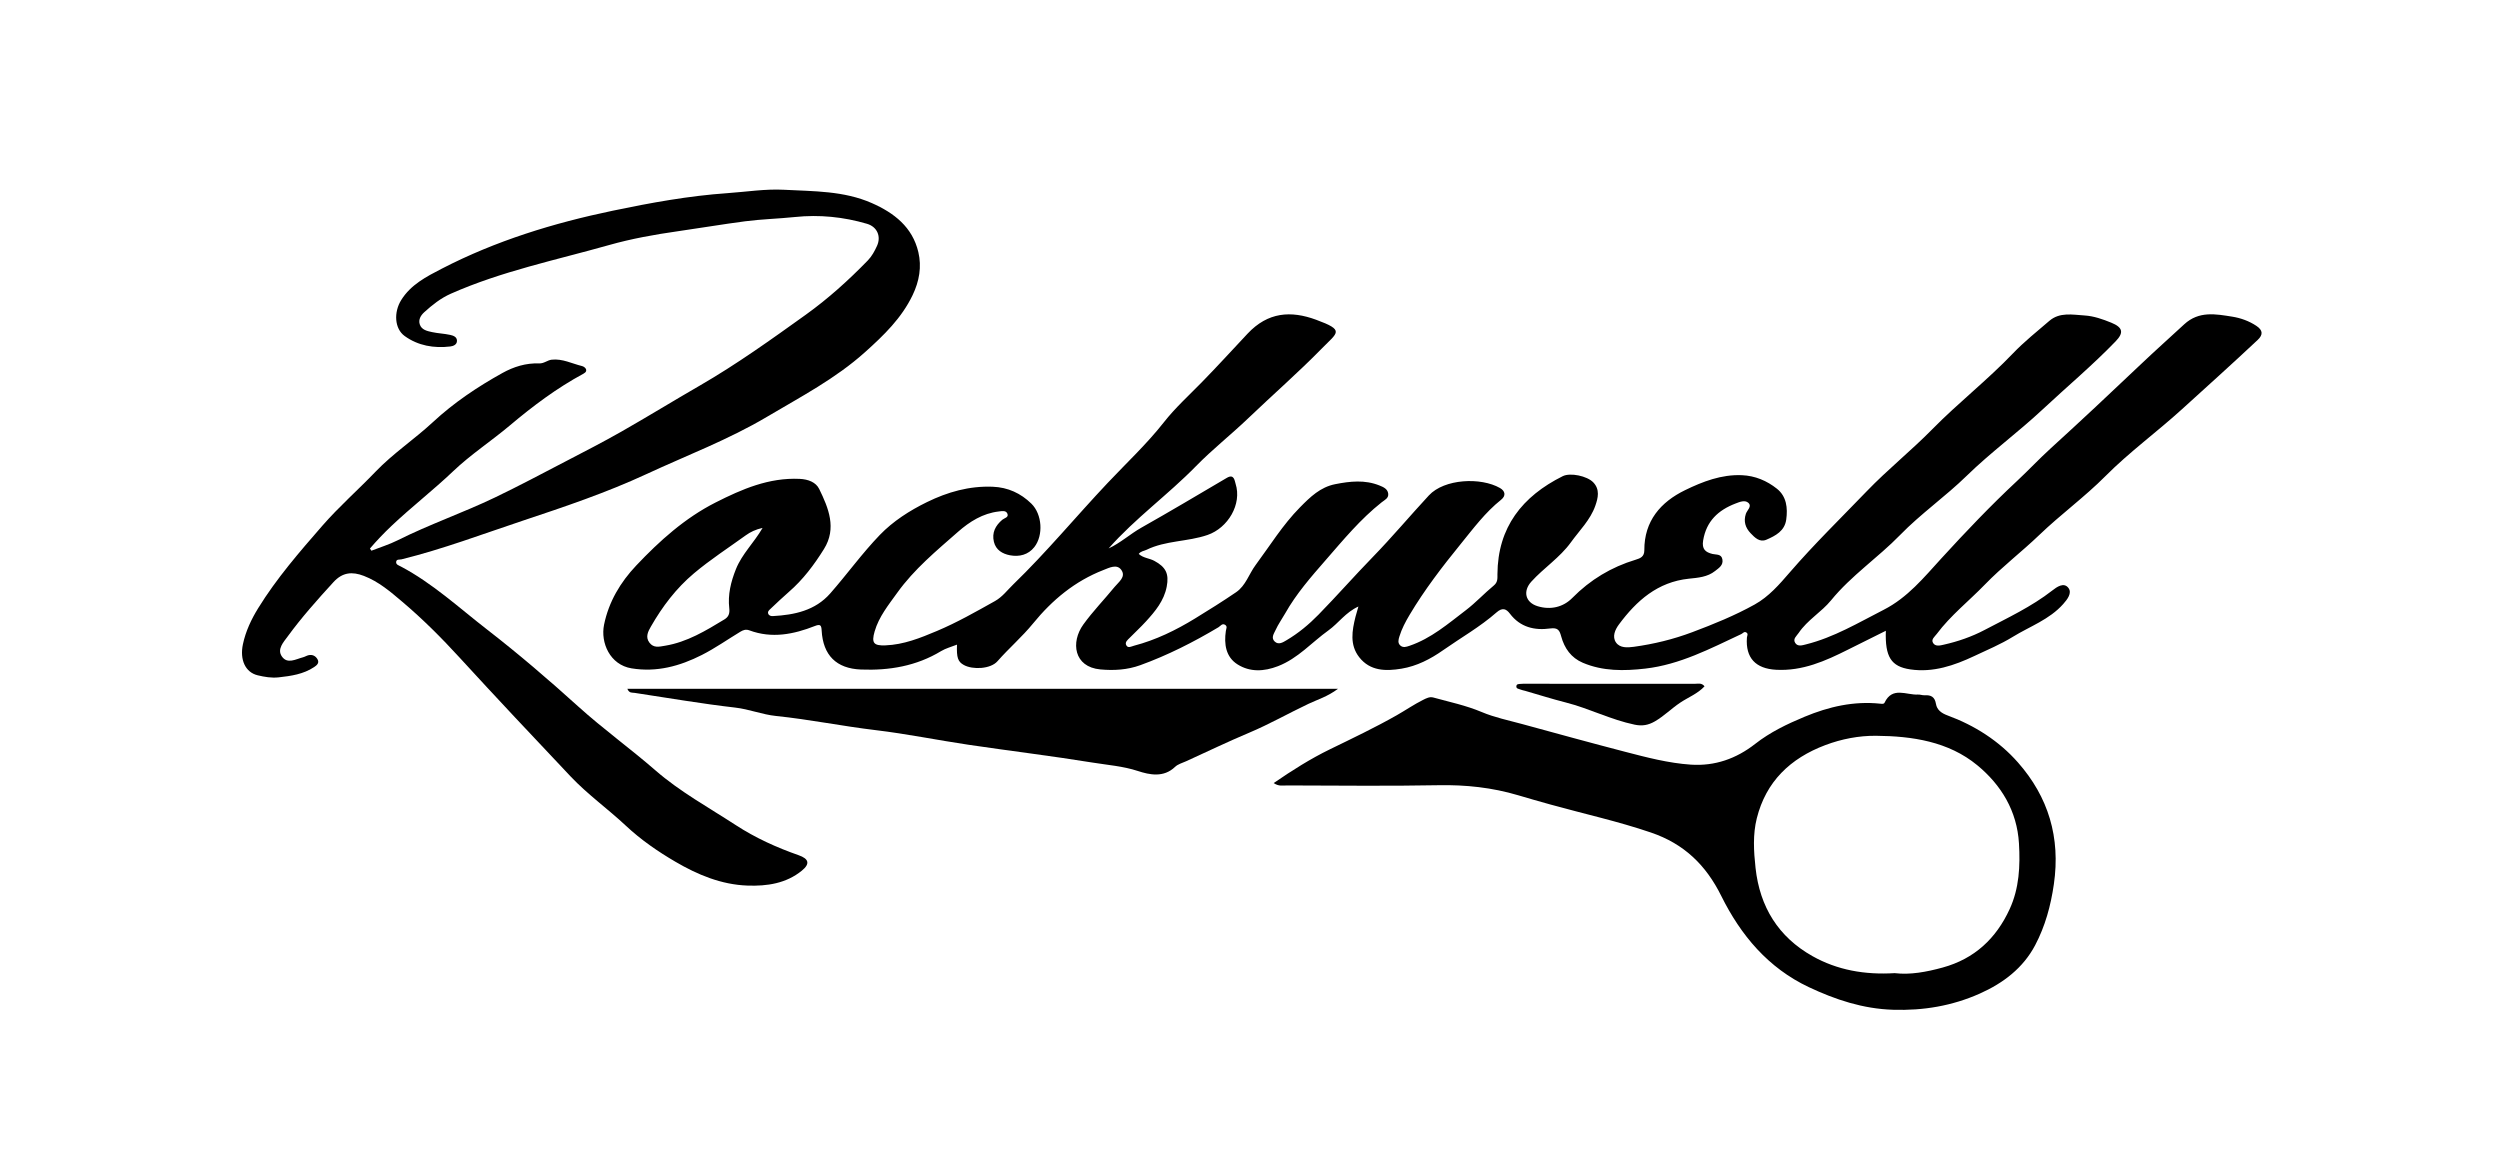<?xml version="1.0" encoding="utf-8"?>
<!-- Generator: Adobe Illustrator 24.0.0, SVG Export Plug-In . SVG Version: 6.00 Build 0)  -->
<svg version="1.1" id="Capa_1" xmlns="http://www.w3.org/2000/svg" xmlns:xlink="http://www.w3.org/1999/xlink" x="0px" y="0px"
	 viewBox="0 0 2436 1125" style="enable-background:new 0 0 2436 1125;" xml:space="preserve">
<g>
	<g>
		<path d="M1080.23,534.39c11.54-5.33,20.92-14.03,31.96-20.26c27.98-15.78,55.58-32.23,83.26-48.52c7.09-4.17,7.55,2.8,8.49,5.73
			c6.39,20-7.43,43.08-27.31,49.93c-19.47,6.7-40.74,5.29-59.49,14.47c-2.42,1.18-5.42,1.21-7.56,4c4.37,4.07,10.35,4.15,15.16,6.74
			c11.24,6.05,14.52,12.56,12.11,25.14c-2.64,13.78-11.21,24.03-20.26,33.93c-5.07,5.55-10.62,10.66-15.9,16.02
			c-1.95,1.98-4.83,4.16-3.27,7.12c1.74,3.27,4.84,1.2,7.5,0.51c21.32-5.58,40.89-15.14,59.56-26.58
			c13.49-8.27,26.92-16.66,39.98-25.57c9.37-6.39,12.5-17.72,18.98-26.46c14.06-18.97,26.4-39.11,43.2-56.17
			c10.11-10.26,19.88-19.76,34.36-22.64c14.46-2.87,28.99-4.47,43.21,1.29c3.77,1.53,7.88,3.27,8.46,7.94
			c0.56,4.49-3.42,6.09-6.36,8.42c-20.64,16.33-37.31,36.53-54.48,56.22c-14.35,16.46-28.76,32.88-39.57,52.05
			c-3.07,5.44-6.79,10.56-9.34,16.21c-1.51,3.36-4.76,7.57-0.82,11.24c3.81,3.55,8.17,0.63,11.29-1.2
			c11.62-6.81,22.02-15.48,31.37-25.05c17.92-18.33,34.84-37.62,52.72-55.99c18.93-19.46,36.35-40.25,54.77-60.14
			c15.13-16.34,50.77-17.92,69.35-7.24c4.97,2.86,6.1,7.41,1.05,11.43c-15.46,12.32-27.06,28-39.41,43.19
			c-17.93,22.06-35.18,44.5-49.73,68.94c-4,6.72-7.66,13.62-9.97,21.16c-0.95,3.11-1.8,6.3,0.94,8.73c2.66,2.37,5.74,1.36,8.84,0.31
			c21.13-7.15,37.73-21.56,55.01-34.72c9.62-7.33,17.91-16.38,27.27-24.09c3.97-3.27,3.47-7.04,3.49-10.98
			c0.28-45.79,24.22-75.86,63.63-95.52c7.36-3.67,23.75-0.2,29.74,6.02c6.68,6.95,4.68,15.2,1.98,22.87
			c-4.87,13.81-15.42,24-23.79,35.6c-10.76,14.9-26.35,24.83-38.53,38.27c-8.38,9.25-6,20.21,6.08,23.93
			c12.76,3.92,25.03,0.89,33.83-8.03c17.59-17.82,38-30.07,61.75-37.26c4.57-1.38,8.48-2.92,8.45-9.32
			c-0.13-28.43,15.91-46.9,39.75-58.48c17.18-8.35,35.33-15.39,55.3-14.56c12.94,0.54,24.38,5.43,34.14,13.18
			c9.41,7.48,10.64,18.75,9.09,30.04c-1.52,11.14-10.43,15.81-19.34,19.64c-6.55,2.82-11.27-1.99-15.38-6.32
			c-5.05-5.31-7.06-11.48-4.63-18.89c1.16-3.55,6.27-7.27,2.39-10.75c-3.33-2.99-8.38-0.88-12.51,0.71
			c-16.79,6.47-28.39,17.14-31.51,36c-1.4,8.46,2.25,11.46,9.11,13.14c3.75,0.92,8.74-0.22,9.68,5.4c0.94,5.68-3.42,8.23-7.09,11.16
			c-7.51,6.01-16.74,6.61-25.59,7.54c-30.51,3.19-50.98,21.44-68.18,44.62c-3.77,5.08-6.76,11.87-2.84,17.52
			c3.83,5.53,11.15,5.07,17.39,4.22c19.5-2.67,38.47-7.31,57-14.27c20.78-7.81,41.27-16.13,60.69-26.91
			c13.92-7.73,24.09-19.6,34.32-31.42c23.77-27.48,49.76-52.84,74.94-78.99c20.39-21.18,43.37-39.56,63.87-60.42
			c25.2-25.64,53.58-47.75,78.43-73.72c10.98-11.47,23.51-21.48,35.6-31.85c10.18-8.73,22.66-5.98,34.29-5.27
			c8.96,0.55,17.7,3.62,26.11,7.05c11.27,4.6,12.35,9.71,4.22,18.14c-22.56,23.41-47.5,44.25-71.19,66.4
			c-23.98,22.41-50.52,41.78-73.92,64.61c-20.81,20.31-44.78,37.01-64.94,57.72c-21.56,22.14-47.51,39.45-67.21,63.59
			c-9.41,11.53-23.07,19.17-31.62,31.85c-2.09,3.1-5.91,5.77-3.34,9.74c2.45,3.79,6.85,2.31,10.37,1.43
			c27.27-6.8,51.14-21.13,75.88-33.77c23.32-11.91,39.03-31.34,56.06-49.96c23.86-26.09,48.24-51.7,74.16-75.86
			c10.92-10.18,21.14-21.14,32.23-31.24c29.55-26.92,58.72-54.25,87.7-81.79c14.03-13.33,28.45-26.2,42.65-39.31
			c14.38-13.27,30.93-9.95,46.95-7.41c7.91,1.26,16.25,4.18,23.44,9c6.45,4.33,6.43,8.7,1.17,13.65
			c-24.27,22.82-49.07,45.06-73.7,67.46c-24.48,22.27-51.35,41.83-74.62,65.22c-20.33,20.43-43.57,37.31-64.28,57.19
			c-17.31,16.62-36.56,31.29-53.22,48.5c-15.58,16.09-33.39,30.05-46.9,48.14c-2,2.68-5.75,5.29-3.54,8.81
			c2.33,3.71,6.99,2.39,10.45,1.61c13.75-3.1,27.17-7.73,39.53-14.23c22.6-11.89,45.87-22.71,66.24-38.61
			c4.12-3.22,11.21-8.43,15.7-2.35c3.66,4.96-1.18,11.15-5.15,15.61c-13.43,15.12-32.46,21.73-49.11,31.95
			c-11.94,7.33-24.94,12.77-37.52,18.7c-19.45,9.17-40.06,16.33-62.38,13.02c-18.67-2.76-24.69-12.14-23.81-37.63
			c-12.69,6.32-24.83,12.31-36.93,18.4c-22.07,11.1-44.33,21.01-70.04,19.6c-19.87-1.09-29.84-11.5-28.41-31.29
			c0.13-1.77,1.62-3.73-0.59-5.06c-2.1-1.27-3.33,0.85-4.93,1.6c-30.13,14.1-59.76,29.73-93.5,33.61
			c-20.63,2.37-41.27,2.67-60.91-5.7c-11.35-4.84-17.87-14.08-21.04-25.7c-1.57-5.75-3.07-8.76-10.75-7.7
			c-15.08,2.08-29.15-1.12-39.18-14.39c-3.65-4.83-7.33-6.3-13.1-1.23c-15.97,14.04-34.57,24.54-51.93,36.73
			c-12.42,8.73-25.7,15.59-40.65,18.07c-15.17,2.51-30.52,2.47-41.19-11.18c-9.44-12.06-6.97-25.89-3.6-39.47
			c0.73-2.92,1.64-5.79,2.82-9.92c-12.54,5.7-19.4,16.25-29.14,23.22c-16.35,11.7-29.73,27.37-49.22,34.91
			c-13.71,5.31-27.27,5.91-39.41-1.72c-11.46-7.21-13.28-19.76-11.4-32.58c0.32-2.16,1.73-4.36-0.63-5.92
			c-2.9-1.92-4.59,1.13-6.52,2.28c-24.35,14.52-49.54,27.3-76.23,36.98c-12.6,4.57-25.76,5.34-38.89,4.13
			c-25.91-2.4-29.01-26.58-16.58-43.8c9.26-12.83,20.4-24.29,30.44-36.57c3.94-4.83,11.45-9.86,6.48-16.69
			c-4.33-5.94-11.73-1.98-17.37,0.21c-27.76,10.8-49.83,29.12-68.52,52.03c-10.67,13.09-23.57,24.15-34.74,36.87
			c-6.68,7.61-24.05,8.42-32.72,3.64c-5.79-3.19-7.18-7.09-6.68-19.85c-5.44,2.17-10.9,3.53-15.5,6.31
			c-24.11,14.61-50.52,19.03-78.09,17.95c-24.01-0.94-36.96-13.96-38.29-37.98c-0.29-5.15-1.19-6.57-6.57-4.45
			c-20.75,8.17-41.95,12.4-63.8,4.27c-3.49-1.3-6.14-0.32-8.81,1.3c-12.53,7.57-24.57,16.08-37.59,22.68
			c-21.41,10.86-43.92,17.05-68.5,13.02c-20.99-3.43-30.36-24.96-26.75-42.56c4.61-22.43,15.93-41.33,31.33-57.62
			c22.8-24.11,47.43-46.27,77.32-61.42c25.7-13.03,51.98-24.41,81.96-23.02c8.39,0.39,15.8,3.26,19.03,9.87
			c9.1,18.61,17.22,38.26,4.65,58.46c-9.56,15.36-20.44,29.9-34.31,41.89c-6.09,5.26-11.88,10.86-17.75,16.37
			c-1.34,1.25-3.06,2.64-2.29,4.75c0.74,2.03,2.76,2.45,4.7,2.35c21.01-1.15,41.1-5.42,55.69-22.01
			c16.47-18.73,31.11-39.16,48.39-57.07c12.92-13.39,29-23.69,45.91-31.97c20.16-9.87,41.27-15.88,64.07-14.98
			c14.85,0.58,27.34,6.36,37.69,16.5c10.51,10.3,11.86,30.83,2.86,42.31c-5.9,7.53-14.69,9.69-23.72,7.98
			c-7.2-1.37-13.74-5.07-15.67-13.11c-2.13-8.89,1.44-15.8,8.22-21.53c1.94-1.64,6.36-2.21,4.97-5.81
			c-1.38-3.59-5.51-2.58-8.41-2.25c-15.57,1.77-28.49,9.95-39.69,19.78c-21.03,18.46-42.84,36.49-59.24,59.39
			c-8.42,11.75-17.89,23.28-22.07,37.74c-3.25,11.25-0.92,13.99,10.46,13.57c17.92-0.66,34.13-7.25,50.2-14.01
			c19.58-8.24,38.05-18.78,56.59-29.15c7.27-4.07,12.08-10.69,17.86-16.27c32.39-31.34,61.1-66.15,92.01-98.9
			c18.4-19.49,38.14-37.96,54.74-59.08c11.09-14.1,24.26-26.02,36.69-38.72c15.25-15.57,29.94-31.71,44.83-47.58
			c19.89-21.2,42.27-22.59,66.73-13.6c28.24,10.38,21.1,12.24,5.91,27.76c-23.13,23.63-48.08,45.37-71.93,68.2
			c-16.69,15.99-34.91,30.3-50.97,46.73C1138.08,482.13,1106.22,504.98,1080.23,534.39z M743.07,514.39
			c-6.9,1.55-11.93,4-16.45,7.27c-16.89,12.2-34.4,23.53-50.4,36.97c-17.39,14.62-30.82,32.39-41.99,51.9
			c-2.56,4.48-5.7,10.08-1.44,15.66c4.19,5.48,9.4,3.98,15.26,3.01c21.55-3.56,39.61-14.63,57.76-25.61
			c4.07-2.46,5.39-5.64,4.79-10.92c-1.5-13.21,1.51-25.73,6.54-38.22C723.09,539.69,734.61,528.96,743.07,514.39z"/>
		<path d="M361.91,536.6c8.55-3.34,17.42-6.05,25.59-10.15c30.89-15.49,63.62-26.76,94.72-41.68
			c23.29-11.17,46.12-23.33,69.05-35.26c18.19-9.46,36.44-18.82,54.25-28.96c25.68-14.63,50.87-30.11,76.46-44.89
			c35.91-20.74,69.53-44.88,103.17-68.99c21.82-15.64,41.7-33.61,60.42-52.87c4.03-4.14,6.68-9.19,8.98-14.19
			c4.22-9.2,0.2-18.63-9.77-21.55c-22.93-6.73-46.35-9.09-70.3-6.59c-16.11,1.68-32.3,2.05-48.45,4.16
			c-21.94,2.87-43.73,6.6-65.62,9.71c-22.55,3.2-45.05,7.25-66.87,13.42c-51.77,14.64-104.74,25.49-154.28,47.44
			c-9.85,4.37-18.08,10.94-25.92,18.07c-3.34,3.03-5.8,7.14-4.33,11.74c1.76,5.48,7.24,6.55,12.03,7.6
			c5.77,1.26,11.77,1.44,17.54,2.7c2.86,0.63,6.56,1.75,6.7,5.58c0.14,3.96-3.67,5.38-6.45,5.71c-15.99,1.92-31.46-0.73-44.52-10.18
			c-9.97-7.21-10.71-23.2-3.39-35c9.36-15.1,24.63-22.89,39.54-30.6c52.71-27.25,108.87-44.46,166.82-56.55
			c36.95-7.71,73.96-14.46,111.7-17.08c18.36-1.28,36.75-4.25,55.07-3.28c28.84,1.53,58.25,0.97,85.51,12.99
			c21.65,9.54,39.52,23.34,45.28,47.71c3.39,14.34,0.93,28.37-5.54,41.89c-10.78,22.52-28.06,39.17-46.3,55.55
			c-28.83,25.91-62.77,43.59-95.71,63.13c-37.48,22.23-78.05,37.53-117.34,55.76c-39.1,18.14-79.77,31.83-120.49,45.39
			c-39.23,13.07-77.97,27.74-118.21,37.68c-1.95,0.48-5.03-0.44-5.23,2.63c-0.17,2.55,2.49,3.25,4.42,4.27
			c31.14,16.41,56.83,40.33,84.38,61.65c30.53,23.63,59.91,48.86,88.47,74.69c24.31,21.98,50.81,41.02,75.46,62.46
			c23.75,20.67,51.66,36,78.1,53.2c19.3,12.56,39.75,21.82,61.26,29.36c10.11,3.54,11.46,8.37,3.19,15.11
			c-15.3,12.46-33.85,15.19-52.88,14.52c-25.63-0.91-48.67-10.58-70.36-23.27c-17.15-10.03-33.51-21.3-48.16-35.02
			c-17.55-16.43-37.28-30.49-53.83-47.99c-36.29-38.4-72.52-76.87-108.2-115.84c-17.55-19.17-35.76-37.41-55.65-54.25
			c-11.78-9.98-23.09-19.78-37.65-25.39c-11.34-4.37-20.79-3.59-29.63,6.08c-15.61,17.07-31,34.29-44.63,52.96
			c-3.97,5.45-10.53,12.32-5.68,19.4c5.37,7.85,13.63,2.67,20.67,0.86c1.8-0.46,3.44-1.57,5.24-1.99c3.81-0.9,6.87,0.58,8.81,3.85
			c2.25,3.81-0.92,6.14-3.28,7.71c-10.41,6.94-22.47,8.67-34.55,10c-6.92,0.76-13.74-0.4-20.44-2.01
			c-11.97-2.87-17.59-15.09-14.37-30.26c2.7-12.71,8.18-24.29,14.89-35.17c17.9-29.02,40.18-54.68,62.51-80.31
			c16.22-18.61,34.8-34.89,51.86-52.68c16.96-17.69,37.84-31.55,55.89-48.29c20.51-19.02,43.4-34.33,67.65-47.81
			c11.03-6.13,23.02-9.87,35.79-9.37c4.82,0.19,8.09-3.18,12.31-3.64c10.45-1.16,19.8,3.84,29.58,6.23
			c2.78,0.68,6.81,4.49,1.36,7.42c-25.88,13.95-49.18,31.43-71.61,50.33c-18.12,15.27-38.21,28.37-55.31,44.65
			c-19.46,18.53-40.71,34.93-60.2,53.39c-7.45,7.05-14.35,14.31-20.95,21.99C360.94,535.18,361.42,535.89,361.91,536.6z"/>
		<path d="M1241.08,763.02c18.11-12.45,35.86-23.68,54.87-32.94c21.87-10.66,43.89-21.13,65.02-33.13
			c8.59-4.88,16.83-10.57,25.75-15.02c3.1-1.55,6.36-3.25,9.86-2.29c15.84,4.37,31.89,7.71,47.23,14.18
			c12.55,5.3,26.18,8.09,39.41,11.7c33.38,9.12,66.74,18.3,100.23,27.01c21.09,5.48,42.27,11.07,64.1,12.54
			c23.38,1.57,44.25-5.78,62.67-20.2c14.61-11.44,31.09-19.36,48.16-26.46c23.68-9.85,47.91-15.43,73.65-12.75
			c1.64,0.17,3.58,0.52,4.27-0.94c7.63-16.06,21.26-7.3,32.57-7.94c2.14-0.12,4.34,0.81,6.49,0.69c6.2-0.36,9.88,1.5,11.04,8.42
			c0.97,5.78,5.21,8.99,11.22,11.2c26.47,9.74,50.09,24.78,68.62,45.79c29.76,33.75,41.6,73.17,35.05,118.65
			c-3.04,21.12-8.49,40.98-18.22,59.45c-11.77,22.34-31.2,37.04-54.02,47.2c-26.87,11.96-54.9,16.67-84.45,15.74
			c-29.36-0.92-56.19-9.84-82.11-22.06c-39.56-18.66-66.29-50.53-85.27-88.82c-14.9-30.05-36.12-50.78-68.55-61.82
			c-32.19-10.97-65.23-18.2-97.85-27.27c-10.51-2.92-21-5.9-31.45-9.02c-25.36-7.55-51.11-10.32-77.67-9.81
			c-49.2,0.96-98.43,0.3-147.65,0.22C1250.14,765.34,1245.97,766.42,1241.08,763.02z M1846.2,948.23c15.02,1.83,30.9-1.12,46.7-5.45
			c31.02-8.49,52.15-28.29,65.32-56.96c9.33-20.3,10.35-41.92,9.07-63.92c-1.85-31.78-17.38-57.11-40.66-76.27
			c-28.1-23.13-63.39-28.4-98.72-28.68c-16.62-0.13-33.42,3.07-49.39,9.1c-34.02,12.84-57.74,35.49-66.7,71.3
			c-3.94,15.76-3,32.06-1.22,48.33c4.15,38.09,22.31,67.32,55.45,85.96C1790.17,945.23,1816.99,950.03,1846.2,948.23z"/>
		<path d="M611.3,671.19c230.43,0,460.11,0,692.42,0c-10.28,7.67-19.87,10.42-28.7,14.61c-19.39,9.18-38.04,19.83-57.87,28.18
			c-20.67,8.7-40.91,18.43-61.32,27.75c-3.7,1.69-8.04,2.81-10.83,5.49c-11.18,10.76-24.91,7.75-36.28,4.03
			c-14.47-4.74-29.24-5.79-43.81-8.15c-40.26-6.53-80.79-11.42-121.14-17.4c-30.18-4.48-60.15-10.63-90.42-14.24
			c-32.51-3.87-64.6-10.45-97.15-13.81c-13.59-1.4-26.23-6.64-39.94-8.2c-32.77-3.74-65.32-9.42-97.96-14.33
			C616.01,674.75,613.18,675.71,611.3,671.19z"/>
		<path d="M1660.89,668.76c-6.71,7.22-15.9,10.69-23.75,15.95c-8.51,5.7-15.71,13.03-24.65,18.21c-6.47,3.75-12.47,4.7-19.61,3.22
			c-23.21-4.81-44.39-15.85-67.28-21.66c-13.28-3.37-26.36-7.53-39.53-11.33c-1.49-0.43-3.08-0.62-4.48-1.25
			c-1.58-0.71-4.19-0.68-4.07-3.11c0.12-2.54,2.57-2.22,4.34-2.41c1.55-0.17,3.13-0.12,4.7-0.12c54.87-0.01,109.75-0.03,164.62,0.06
			C1654.36,666.33,1658.09,665.04,1660.89,668.76z"/>
	</g>
</g>
</svg>
